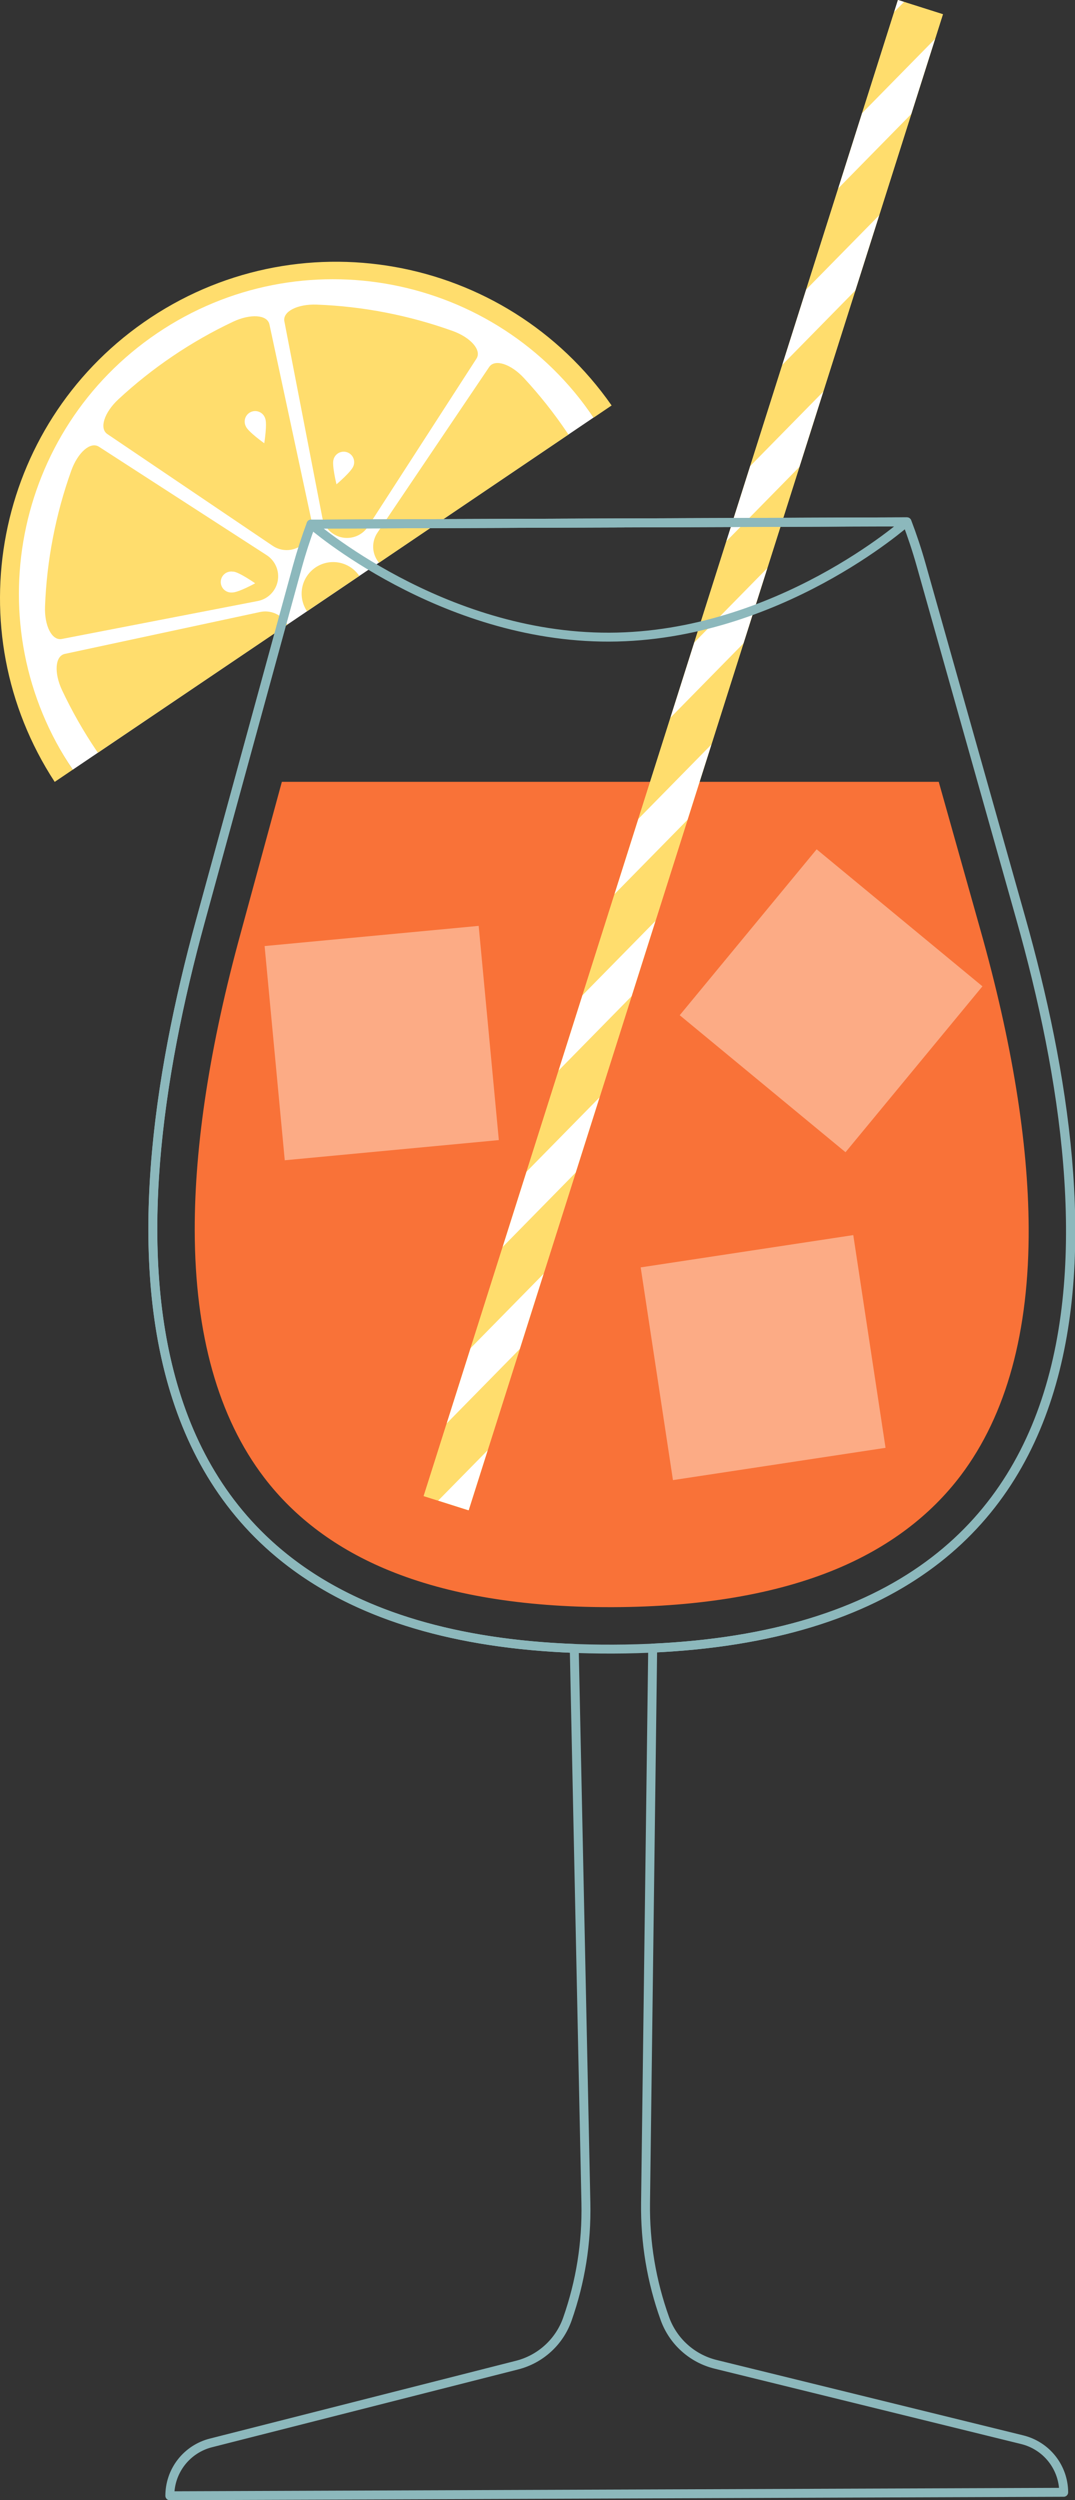 <?xml version="1.0" encoding="UTF-8" standalone="no"?>
<svg
   width="482.576"
   zoomAndPan="magnify"
   viewBox="0 0 361.932 841.49"
   height="1121.986"
   preserveAspectRatio="xMidYMid"
   version="1.0"
   id="svg32"
   xmlns="http://www.w3.org/2000/svg"
   xmlns:svg="http://www.w3.org/2000/svg">
  <rect x="0" y="0" width="361.932" height="841.49" fill="#333333" stroke="none"/>
  <defs
     id="defs1">
    <clipPath
       id="ce022b5c2f">
      <path
         d="M 65,174 H 378 V 841.5 H 65 Z m 0,0"
         clip-rule="nonzero"
         id="path1" />
    </clipPath>
  </defs>
  <path
     fill="#f97238"
     d="m 65.561,414.078 c 0.07,35.043 7.938,63 23.371,83.219 10.34,13.555 24.473,24.078 42.035,31.266 20.016,8.203 44.988,12.355 74.254,12.355 h 1.23 c 29.59,-0.121 54.789,-4.406 74.926,-12.746 17.633,-7.316 31.816,-17.961 42.137,-31.637 15.332,-20.344 23.02,-48.418 22.82,-83.441 -0.16,-28.781 -5.625,-62.492 -16.266,-100.184 L 316.057,263.141 H 94.897 L 81.084,313.875 C 70.706,351.598 65.506,385.305 65.561,414.078 Z m 0,0"
     fill-opacity="1"
     fill-rule="nonzero"
     id="path2" />
  <path
     fill="#ffdd6d"
     d="M 142.655,503.52 302.331,0.008 317.452,4.805 157.776,508.32 Z m 0,0"
     fill-opacity="1"
     fill-rule="nonzero"
     id="path3" />
  <path
     fill="#ffdd6d"
     d="M 142.655,503.52 302.331,0.008 317.452,4.805 157.776,508.32 Z m 0,0"
     fill-opacity="1"
     fill-rule="nonzero"
     id="path4" />
  <path
     fill="#ffdd6d"
     d="M 142.655,503.52 302.331,0.008 317.452,4.805 157.776,508.32 Z m 0,0"
     fill-opacity="1"
     fill-rule="nonzero"
     id="path5" />
  <path
     fill="#ffffff"
     d="M 301.053,4.035 304.377,0.648 302.331,0 Z m 0,0"
     fill-opacity="1"
     fill-rule="nonzero"
     id="path6" />
  <path
     fill="#ffffff"
     d="m 306.799,38.383 8.031,-25.312 -24.578,25.016 -8.027,25.312 z m 0,0"
     fill-opacity="1"
     fill-rule="nonzero"
     id="path7" />
  <path
     fill="#ffffff"
     d="m 287.971,97.762 8.027,-25.309 -24.578,25.012 -8.023,25.312 z m 0,0"
     fill-opacity="1"
     fill-rule="nonzero"
     id="path8" />
  <path
     fill="#ffffff"
     d="m 269.135,157.152 8.027,-25.309 -24.574,25.012 -8.027,25.312 z m 0,0"
     fill-opacity="1"
     fill-rule="nonzero"
     id="path9" />
  <path
     fill="#ffffff"
     d="m 250.307,216.531 8.027,-25.312 -24.574,25.016 -8.031,25.312 z m 0,0"
     fill-opacity="1"
     fill-rule="nonzero"
     id="path10" />
  <path
     fill="#ffffff"
     d="m 231.479,275.91 8.023,-25.312 -24.574,25.016 -8.027,25.309 z m 0,0"
     fill-opacity="1"
     fill-rule="nonzero"
     id="path11" />
  <path
     fill="#ffffff"
     d="m 212.647,335.285 8.027,-25.309 -24.578,25.016 -8.023,25.309 z m 0,0"
     fill-opacity="1"
     fill-rule="nonzero"
     id="path12" />
  <path
     fill="#ffffff"
     d="m 193.815,394.664 8.027,-25.312 -24.574,25.016 -8.027,25.312 z m 0,0"
     fill-opacity="1"
     fill-rule="nonzero"
     id="path13" />
  <path
     fill="#ffffff"
     d="m 174.987,454.043 8.027,-25.309 -24.578,25.016 -8.027,25.309 z m 0,0"
     fill-opacity="1"
     fill-rule="nonzero"
     id="path14" />
  <path
     fill="#ffffff"
     d="m 164.186,488.113 -16.656,16.945 10.246,3.254 z m 0,0"
     fill-opacity="1"
     fill-rule="nonzero"
     id="path15" />
  <path
     fill="#ffffff"
     d="M 24.495,259.059 C -8.689,210.934 3.409,145.012 51.51,111.816 99.608,78.621 165.53,90.719 198.709,138.848 c 0.387,0.559 0.766,1.121 1.137,1.68 z m 0,0"
     fill-opacity="1"
     fill-rule="nonzero"
     id="path16" />
  <path
     fill="#ffdd6d"
     d="M 52.932,112.137 C 101.354,79.406 167.135,92.137 199.846,140.574 l 6.074,-4.105 C 170.135,85.23 99.596,72.699 48.366,108.5 -1.74,143.5 -14.99,211.973 18.417,263.16 l 6.074,-4.105 C -8.197,210.629 4.534,144.859 52.932,112.137 Z m 0,0"
     fill-opacity="1"
     fill-rule="nonzero"
     id="path17" />
  <path
     fill="#ffdd6d"
     d="m 191.381,146.254 c -0.152,-0.238 -0.301,-0.473 -0.461,-0.699 -4.375,-6.484 -9.219,-12.594 -14.531,-18.332 -4.344,-4.676 -9.77,-6.547 -11.699,-3.695 l -37.566,55.688 c -0.523,0.758 -0.91,1.582 -1.164,2.469 -0.254,0.887 -0.359,1.789 -0.316,2.711 0.047,0.918 0.238,1.809 0.574,2.668 0.336,0.859 0.801,1.641 1.398,2.344 z m 0,0"
     fill-opacity="1"
     fill-rule="nonzero"
     id="path18" />
  <path
     fill="#ffdd6d"
     d="m 106.225,190.996 c -0.578,0.391 -1.109,0.832 -1.602,1.328 -0.488,0.496 -0.926,1.035 -1.309,1.613 -0.387,0.582 -0.711,1.195 -0.973,1.84 -0.262,0.645 -0.461,1.309 -0.594,1.996 -0.133,0.684 -0.199,1.371 -0.195,2.07 0.004,0.695 0.074,1.387 0.215,2.07 0.141,0.68 0.344,1.344 0.613,1.984 0.27,0.645 0.602,1.254 0.988,1.832 l 17.598,-11.887 c -0.391,-0.578 -0.836,-1.109 -1.332,-1.602 -0.496,-0.488 -1.031,-0.926 -1.613,-1.309 -0.582,-0.387 -1.195,-0.707 -1.844,-0.973 -0.645,-0.262 -1.309,-0.461 -1.992,-0.594 -0.684,-0.133 -1.375,-0.195 -2.074,-0.191 -0.695,0.004 -1.387,0.074 -2.066,0.215 -0.684,0.141 -1.348,0.344 -1.988,0.617 -0.645,0.27 -1.254,0.598 -1.832,0.988 z m 0,0"
     fill-opacity="1"
     fill-rule="nonzero"
     id="path19" />
  <path
     fill="#ffdd6d"
     d="m 96.756,210.25 c -0.434,-0.816 -0.984,-1.539 -1.652,-2.172 -0.672,-0.633 -1.426,-1.141 -2.262,-1.523 -0.836,-0.383 -1.715,-0.625 -2.629,-0.719 -0.918,-0.098 -1.824,-0.043 -2.723,0.16 l -65.652,14.082 c -3.359,0.719 -3.664,6.457 -0.941,12.23 3.34,7.078 7.199,13.855 11.578,20.34 l 0.48,0.691 z m 0,0"
     fill-opacity="1"
     fill-rule="nonzero"
     id="path20" />
  <path
     fill="#ffdd6d"
     d="m 17.831,180.926 c -1.492,7.676 -2.383,15.422 -2.672,23.238 -0.242,6.387 2.273,11.547 5.652,10.895 l 65.93,-12.766 c 0.832,-0.156 1.625,-0.43 2.379,-0.824 0.75,-0.395 1.43,-0.891 2.031,-1.492 0.602,-0.598 1.105,-1.27 1.504,-2.02 0.402,-0.75 0.684,-1.543 0.844,-2.375 0.16,-0.836 0.199,-1.676 0.105,-2.52 -0.09,-0.844 -0.301,-1.656 -0.637,-2.438 -0.336,-0.781 -0.777,-1.496 -1.328,-2.145 -0.547,-0.645 -1.18,-1.199 -1.898,-1.656 L 33.315,150.359 c -2.895,-1.863 -7.145,2 -9.309,8.008 -2.637,7.363 -4.695,14.879 -6.176,22.559 z m 0,0"
     fill-opacity="1"
     fill-rule="nonzero"
     id="path21" />
  <path
     fill="#ffdd6d"
     d="m 58.174,119.852 c -6.48,4.379 -12.59,9.227 -18.324,14.547 -4.684,4.344 -6.547,9.773 -3.695,11.703 l 55.641,37.598 c 0.699,0.473 1.453,0.832 2.262,1.082 0.809,0.246 1.637,0.367 2.484,0.367 0.844,0 1.672,-0.125 2.48,-0.375 0.805,-0.246 1.559,-0.609 2.262,-1.082 0.699,-0.477 1.312,-1.043 1.844,-1.703 0.531,-0.656 0.953,-1.379 1.266,-2.164 0.312,-0.785 0.508,-1.602 0.574,-2.441 0.07,-0.844 0.016,-1.68 -0.164,-2.504 L 90.721,109.211 c -0.719,-3.371 -6.461,-3.652 -12.227,-0.941 -7.07,3.34 -13.844,7.199 -20.32,11.582 z m 0,0"
     fill-opacity="1"
     fill-rule="nonzero"
     id="path22" />
  <path
     fill="#ffdd6d"
     d="m 129.866,105.199 c -7.672,-1.492 -15.418,-2.383 -23.23,-2.676 -6.387,-0.242 -11.543,2.281 -10.891,5.656 l 12.762,65.957 c 0.152,0.836 0.43,1.633 0.824,2.383 0.395,0.754 0.891,1.43 1.488,2.035 0.598,0.602 1.273,1.105 2.023,1.504 0.746,0.402 1.539,0.684 2.375,0.844 0.832,0.164 1.672,0.199 2.516,0.105 0.848,-0.09 1.66,-0.301 2.438,-0.637 0.781,-0.336 1.496,-0.781 2.145,-1.332 0.645,-0.551 1.199,-1.184 1.656,-1.898 l 36.441,-56.426 c 1.863,-2.891 -2,-7.16 -8.008,-9.32 -7.355,-2.641 -14.867,-4.703 -22.539,-6.195 z m 0,0"
     fill-opacity="1"
     fill-rule="nonzero"
     id="path23" />
  <path
     fill="#ffffff"
     d="m 118.999,156.824 c -0.602,1.863 -5.707,6.18 -5.707,6.18 0,0 -1.602,-6.484 -1,-8.34 0.117,-0.453 0.32,-0.867 0.602,-1.242 0.285,-0.371 0.629,-0.676 1.031,-0.914 0.406,-0.238 0.84,-0.387 1.305,-0.449 0.465,-0.066 0.922,-0.039 1.375,0.082 0.453,0.117 0.867,0.316 1.238,0.602 0.375,0.281 0.68,0.625 0.918,1.031 0.234,0.406 0.387,0.84 0.449,1.305 0.062,0.465 0.035,0.922 -0.082,1.375 -0.031,0.125 -0.074,0.25 -0.121,0.371 z m 0,0"
     fill-opacity="1"
     fill-rule="nonzero"
     id="path24" />
  <path
     fill="#ffffff"
     d="m 89.272,140.789 c 0.762,1.789 -0.301,8.398 -0.301,8.398 0,0 -5.445,-3.871 -6.195,-5.676 -0.215,-0.414 -0.344,-0.859 -0.383,-1.324 -0.039,-0.469 0.012,-0.926 0.152,-1.371 0.141,-0.445 0.363,-0.848 0.664,-1.207 0.305,-0.359 0.664,-0.645 1.078,-0.863 0.418,-0.215 0.859,-0.34 1.324,-0.383 0.469,-0.039 0.926,0.012 1.371,0.156 0.445,0.141 0.848,0.363 1.207,0.664 0.359,0.301 0.645,0.66 0.859,1.078 0.09,0.168 0.164,0.344 0.223,0.527 z m 0,0"
     fill-opacity="1"
     fill-rule="nonzero"
     id="path25" />
  <path
     fill="#ffffff"
     d="m 78.495,192.379 c 1.941,0.109 7.414,3.941 7.414,3.941 0,0 -5.824,3.207 -7.84,3.098 -0.465,0.027 -0.922,-0.035 -1.363,-0.188 -0.445,-0.156 -0.84,-0.387 -1.191,-0.695 -0.352,-0.312 -0.629,-0.68 -0.832,-1.102 -0.207,-0.422 -0.324,-0.863 -0.352,-1.332 -0.027,-0.469 0.035,-0.926 0.188,-1.367 0.152,-0.441 0.383,-0.84 0.695,-1.191 0.309,-0.352 0.676,-0.629 1.098,-0.832 0.422,-0.207 0.867,-0.324 1.332,-0.352 0.277,-0.016 0.555,0 0.828,0.047 z m 0,0"
     fill-opacity="1"
     fill-rule="nonzero"
     id="path26" />
  <path
     stroke-linecap="round"
     fill="none"
     stroke-linejoin="round"
     d="M 343.62,309.066 310.081,190.117 c -1.398,-4.957 -3,-9.789 -4.801,-14.496 l -100.277,0.391 -100.277,0.387 c -1.762,4.742 -3.324,9.586 -4.684,14.535 L 67.42,310.144 C 38.397,416.191 30.881,555.703 206.483,555.035 382.089,554.363 373.467,414.879 343.62,309.066 Z m 0,0"
     stroke="#8cb8bc"
     stroke-width="3.004"
     stroke-opacity="1"
     stroke-miterlimit="4"
     id="path27" />
  <g
     clip-path="url(#ce022b5c2f)"
     id="g28"
     transform="translate(-15.228)">
    <path
       stroke-linecap="round"
       transform="matrix(0.28,0,0,0.28,15.234,0)"
       fill="none"
       stroke-linejoin="round"
       d="m 1229.234,2932.629 -368.715,-90.626 c -6.936,-1.702 -13.579,-4.213 -19.9,-7.548 -6.322,-3.348 -12.141,-7.394 -17.458,-12.179 -5.331,-4.771 -9.992,-10.114 -13.983,-16.044 -4.005,-5.929 -7.215,-12.249 -9.657,-18.973 -16.16,-45.02 -23.933,-91.435 -23.319,-139.26 l 8.583,-666.904 c 578.576,-26.842 546.688,-509.089 442.804,-877.286 L 1107.766,678.999 c -4.996,-17.704 -10.718,-34.961 -17.151,-51.772 l -358.249,1.395 -358.249,1.381 c -6.252,16.992 -11.904,34.222 -16.733,51.996 L 240.843,1107.674 c -100.995,369.09 -129.115,851.448 449.642,873.798 l 13.997,666.792 c 0.977,47.824 -6.447,94.309 -22.273,139.441 -2.386,6.738 -5.54,13.086 -9.49,19.043 -3.949,5.957 -8.555,11.342 -13.844,16.155 -5.275,4.813 -11.053,8.915 -17.347,12.305 -6.294,3.39 -12.895,5.957 -19.817,7.715 l -368.157,93.542 c -3.503,0.879 -6.922,2.051 -10.229,3.516 -3.307,1.451 -6.489,3.167 -9.518,5.148 -3.028,1.981 -5.861,4.199 -8.527,6.655 -2.665,2.455 -5.108,5.106 -7.327,7.966 -2.219,2.86 -4.187,5.873 -5.903,9.068 -1.717,3.181 -3.168,6.487 -4.34,9.905 -1.172,3.432 -2.051,6.92 -2.638,10.491 -0.586,3.571 -0.879,7.171 -0.879,10.784 l 537.422,-2.107 537.394,-2.079 c -0.014,-3.613 -0.335,-7.199 -0.949,-10.77 -0.614,-3.558 -1.521,-7.059 -2.707,-10.463 -1.2,-3.418 -2.666,-6.71 -4.41,-9.891 -1.73,-3.167 -3.726,-6.18 -5.959,-9.012 -2.247,-2.846 -4.703,-5.483 -7.369,-7.924 -2.679,-2.428 -5.54,-4.632 -8.582,-6.585 -3.042,-1.967 -6.224,-3.655 -9.546,-5.092 -3.321,-1.437 -6.74,-2.581 -10.257,-3.446 z m 0,0"
       stroke="#8cb8bc"
       stroke-width="10.73"
       stroke-opacity="1"
       stroke-miterlimit="4"
       id="path28" />
  </g>
  <path
     stroke-linecap="round"
     fill="none"
     stroke-linejoin="round"
     d="m 104.725,176.398 c 0,0 43.668,38.223 100.426,38.047 56.762,-0.18 100.09,-38.777 100.09,-38.777 z m 0,0"
     stroke="#8cb8bc"
     stroke-width="3.004"
     stroke-opacity="1"
     stroke-miterlimit="4"
     id="path29" />
  <path
     fill="#f4906c"
     d="m 215.709,426.562 71.574,-10.867 10.863,71.594 -71.574,10.867 z m 0,0"
     fill-opacity="1"
     fill-rule="nonzero"
     id="path30"
     style="fill:#fdc3a6;fill-opacity:0.702" />
  <path
     fill="#f4906c"
     d="m 228.85,341.691 46.098,-55.84 55.82,46.113 -46.098,55.836 z m 0,0"
     fill-opacity="1"
     fill-rule="nonzero"
     id="path31"
     style="fill:#fdc3a6;fill-opacity:0.702" />
  <path
     fill="#f4906c"
     d="m 89.088,318.414 72.074,-6.793 6.785,72.098 -72.074,6.789 z m 0,0"
     fill-opacity="1"
     fill-rule="nonzero"
     id="path32"
     style="fill:#fdc3a6;fill-opacity:0.702" />
</svg>
